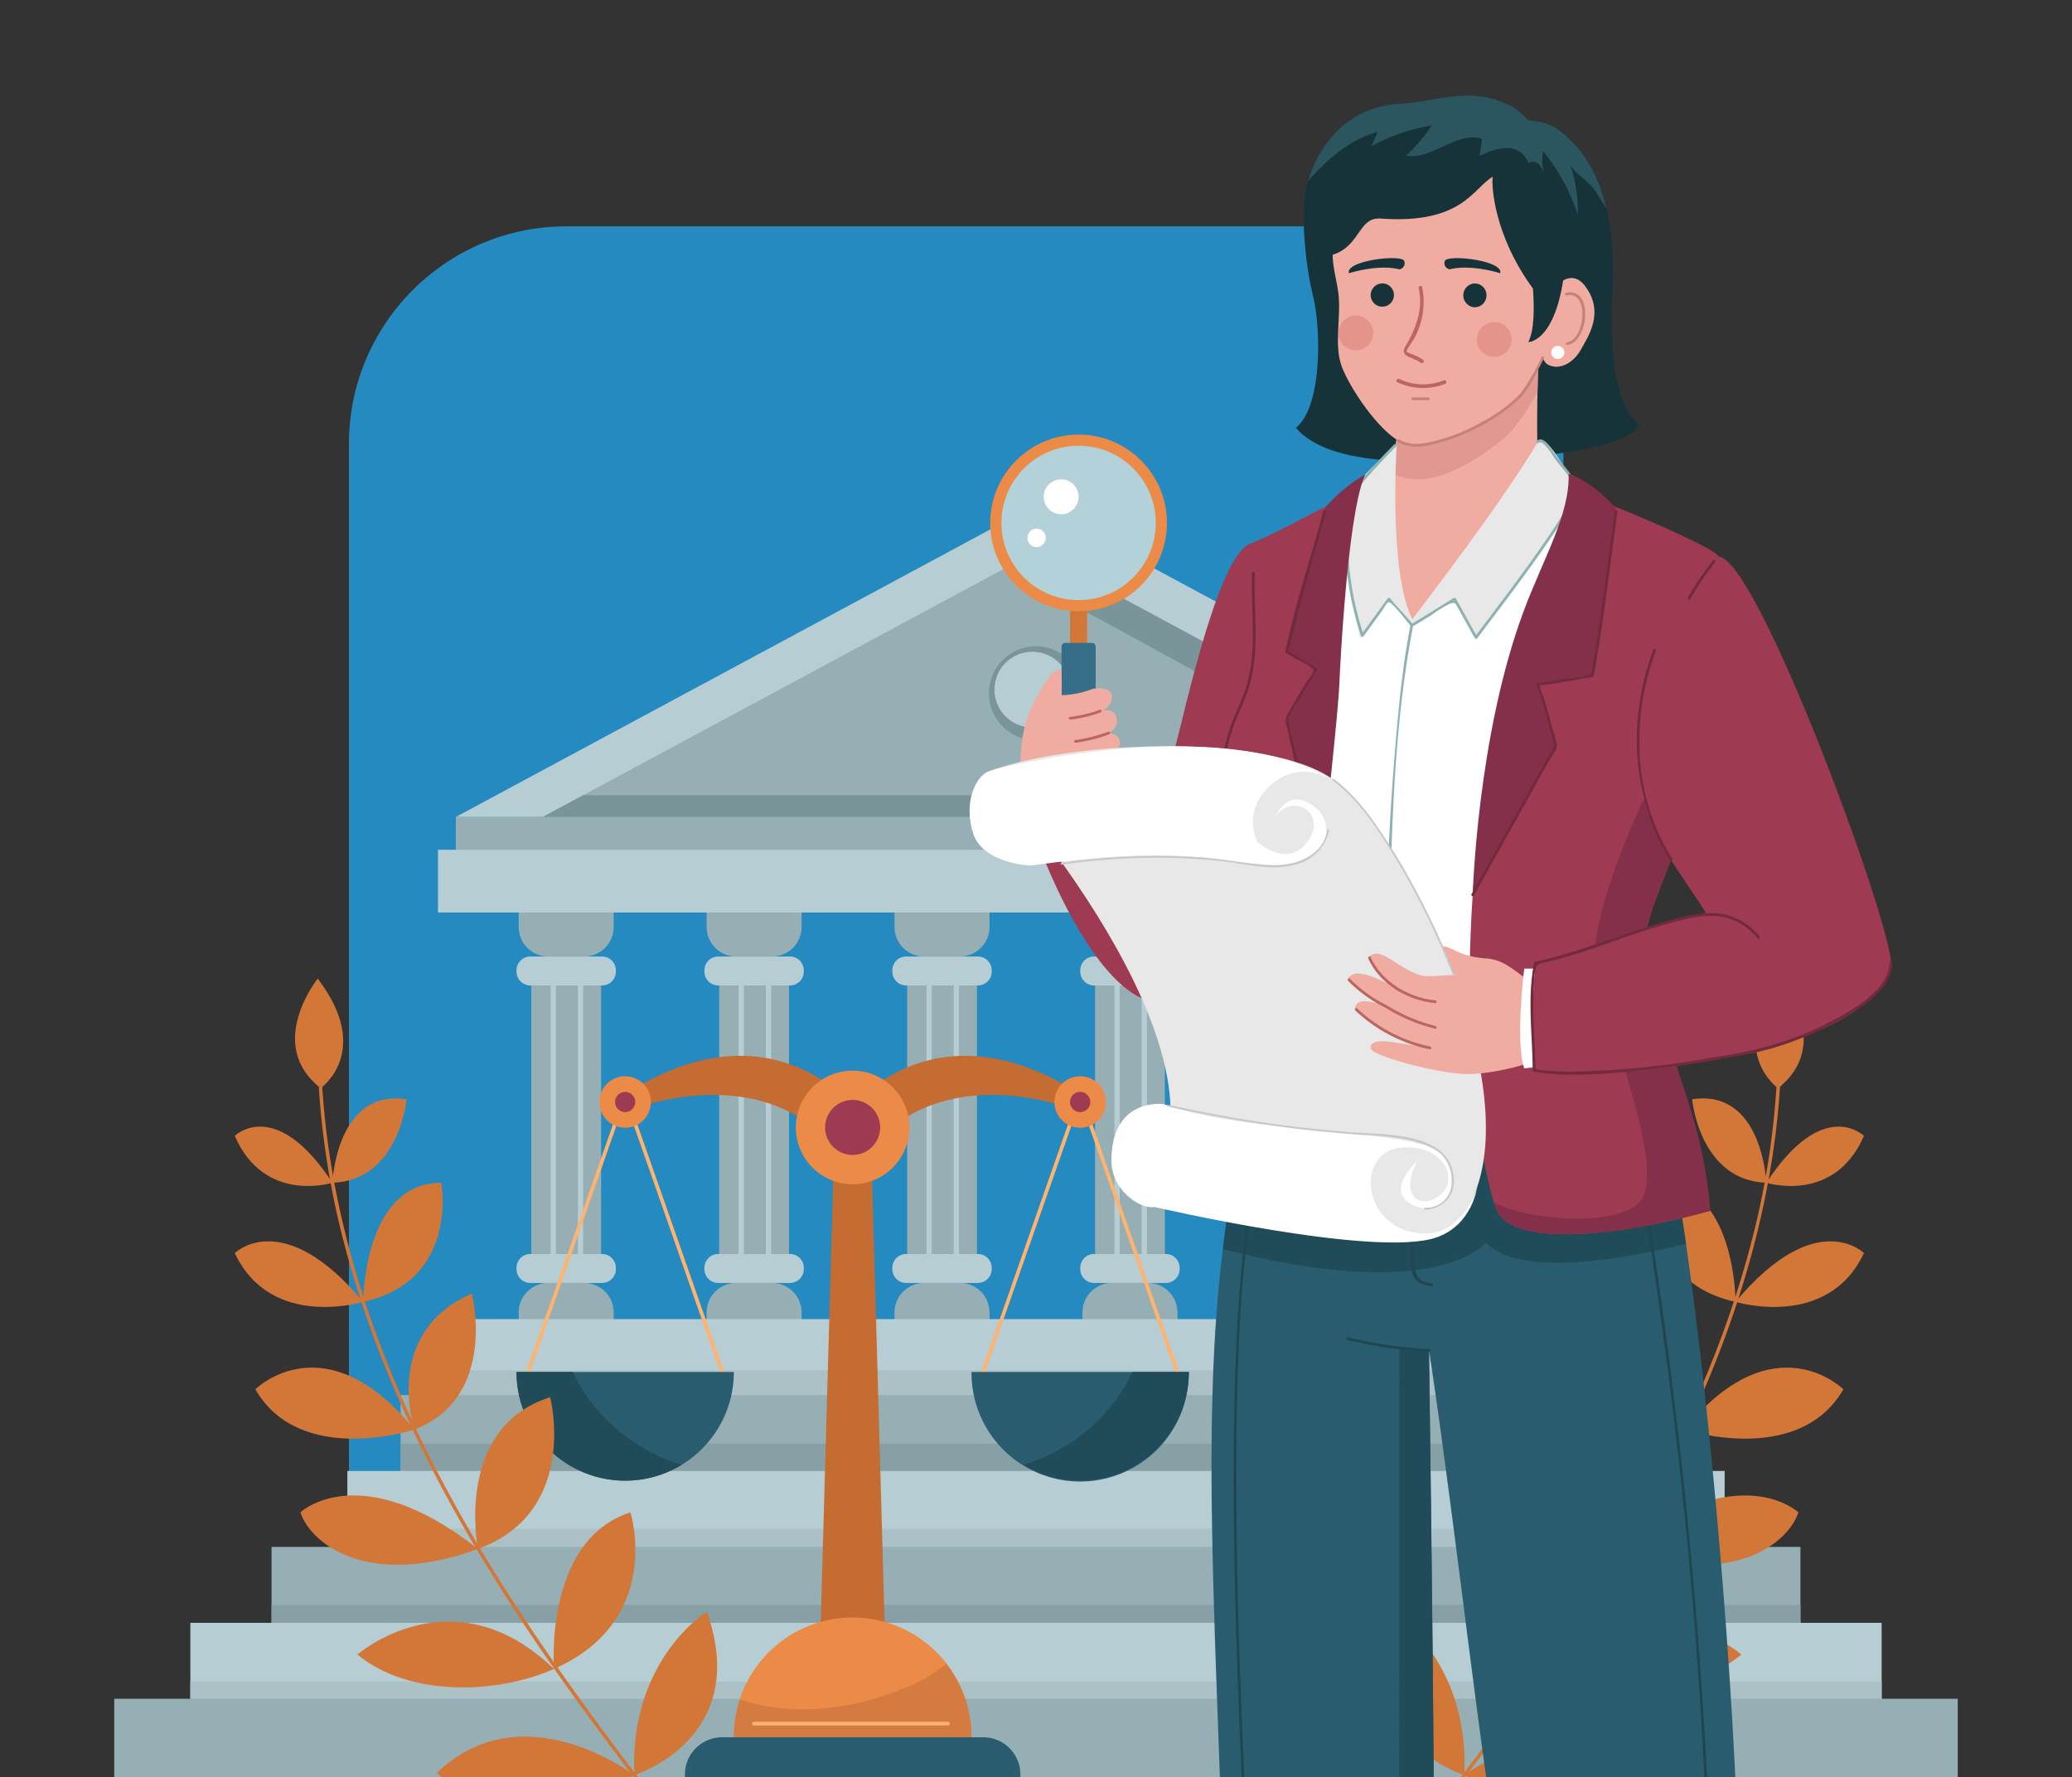 <svg xmlns="http://www.w3.org/2000/svg" xmlns:xlink="http://www.w3.org/1999/xlink" width="295" height="253" viewBox="0 0 295 253">
  <rect x="0" y="0" width="295" height="253" fill="#333333" stroke="none"/>
  <defs>
    <clipPath id="clip-path">
      <rect id="Rectángulo_420147" data-name="Rectángulo 420147" width="295" height="253" transform="translate(1051 742.771)" fill="#fff" stroke="#707070" stroke-width="1"/>
    </clipPath>
    <clipPath id="clip-path-2">
      <rect id="Rectángulo_420145" data-name="Rectángulo 420145" width="262.273" height="262.273"/>
    </clipPath>
  </defs>
  <g id="Enmascarar_grupo_1153297" data-name="Enmascarar grupo 1153297" transform="translate(-1051 -742.771)" clip-path="url(#clip-path)">
    <g id="Grupo_1215356" data-name="Grupo 1215356" transform="translate(1067.265 733.498)">
      <rect id="Rectángulo_420146" data-name="Rectángulo 420146" width="172.912" height="220.78" rx="31" transform="translate(33.411 41.493)" fill="#248abf"/>
      <g id="Grupo_1215355" data-name="Grupo 1215355" transform="translate(0 0)">
        <g id="Grupo_1215296" data-name="Grupo 1215296" transform="translate(0 81.145)">
          <g id="Grupo_1215294" data-name="Grupo 1215294" transform="translate(46.096)">
            <g id="Grupo_1215256" data-name="Grupo 1215256" transform="translate(2.539)">
              <g id="Grupo_1215255" data-name="Grupo 1215255">
                <rect id="Rectángulo_420113" data-name="Rectángulo 420113" width="165.199" height="5.902" transform="translate(0 44.441)" fill="#95afb5"/>
                <path id="Trazado_1087727" data-name="Trazado 1087727" d="M92.649,199.394h165.2l-82.6-44.44Z" transform="translate(-92.649 -154.954)" fill="#b6cdd3"/>
                <path id="Trazado_1087728" data-name="Trazado 1087728" d="M116.218,205.415H256.673l-70.227-37.786Z" transform="translate(-103.846 -160.975)" fill="#95afb5"/>
                <path id="Trazado_1087729" data-name="Trazado 1087729" d="M182.134,169.949l59.232,32.372h-119.4l-5.75,3.094H256.673l-70.227-37.786Z" transform="translate(-103.846 -160.975)" fill="#799599"/>
              </g>
              <circle id="Elipse_14287" data-name="Elipse 14287" cx="6.701" cy="6.701" r="6.701" transform="translate(75.899 20.135)" fill="#799599"/>
              <circle id="Elipse_14288" data-name="Elipse 14288" cx="5.394" cy="5.394" r="5.394" transform="translate(76.681 20.917)" fill="#b6cdd3"/>
            </g>
            <g id="Grupo_1215293" data-name="Grupo 1215293" transform="translate(11.176 57.762)">
              <g id="Grupo_1215262" data-name="Grupo 1215262" transform="translate(133.776)">
                <g id="Grupo_1215260" data-name="Grupo 1215260" transform="translate(2.103 10.667)">
                  <g id="Grupo_1215257" data-name="Grupo 1215257">
                    <rect id="Rectángulo_420114" data-name="Rectángulo 420114" width="9.943" height="38.23" fill="#95afb5"/>
                  </g>
                  <g id="Grupo_1215258" data-name="Grupo 1215258" transform="translate(6.636)">
                    <rect id="Rectángulo_420115" data-name="Rectángulo 420115" width="0.751" height="38.46" fill="#b6cdd3"/>
                  </g>
                  <g id="Grupo_1215259" data-name="Grupo 1215259" transform="translate(2.761)">
                    <rect id="Rectángulo_420116" data-name="Rectángulo 420116" width="0.751" height="38.46" fill="#b6cdd3"/>
                  </g>
                </g>
                <path id="Trazado_1087730" data-name="Trazado 1087730" d="M111.072,281.58h10.212a1.968,1.968,0,0,0,1.968-1.968v-.186a1.968,1.968,0,0,0-1.968-1.968H111.072a1.968,1.968,0,0,0-1.968,1.968v.186A1.968,1.968,0,0,0,111.072,281.58Z" transform="translate(-109.104 -270.913)" fill="#b6cdd3"/>
                <path id="Trazado_1087731" data-name="Trazado 1087731" d="M113.9,271.534h5.123a4.2,4.2,0,0,0,4.2-4.2V264.99H109.7v2.345A4.2,4.2,0,0,0,113.9,271.534Z" transform="translate(-109.387 -264.99)" fill="#95afb5"/>
                <g id="Grupo_1215261" data-name="Grupo 1215261" transform="translate(0 48.897)">
                  <path id="Trazado_1087732" data-name="Trazado 1087732" d="M121.284,358.138H111.072a1.968,1.968,0,0,0-1.968,1.968v.186a1.968,1.968,0,0,0,1.968,1.968h10.212a1.968,1.968,0,0,0,1.968-1.968v-.186A1.968,1.968,0,0,0,121.284,358.138Z" transform="translate(-109.104 -358.138)" fill="#b6cdd3"/>
                  <path id="Trazado_1087733" data-name="Trazado 1087733" d="M119.023,365.992H113.9a4.2,4.2,0,0,0-4.2,4.2v2.345h13.522v-2.345A4.2,4.2,0,0,0,119.023,365.992Z" transform="translate(-109.387 -361.869)" fill="#95afb5"/>
                </g>
              </g>
              <g id="Grupo_1215268" data-name="Grupo 1215268" transform="translate(107.02)">
                <g id="Grupo_1215266" data-name="Grupo 1215266" transform="translate(2.103 10.667)">
                  <g id="Grupo_1215263" data-name="Grupo 1215263">
                    <rect id="Rectángulo_420117" data-name="Rectángulo 420117" width="9.943" height="38.23" fill="#95afb5"/>
                  </g>
                  <g id="Grupo_1215264" data-name="Grupo 1215264" transform="translate(6.636)">
                    <rect id="Rectángulo_420118" data-name="Rectángulo 420118" width="0.751" height="38.46" fill="#b6cdd3"/>
                  </g>
                  <g id="Grupo_1215265" data-name="Grupo 1215265" transform="translate(2.761)">
                    <rect id="Rectángulo_420119" data-name="Rectángulo 420119" width="0.751" height="38.46" fill="#b6cdd3"/>
                  </g>
                </g>
                <path id="Trazado_1087734" data-name="Trazado 1087734" d="M162.04,281.58h10.212a1.968,1.968,0,0,0,1.968-1.968v-.186a1.968,1.968,0,0,0-1.968-1.968H162.04a1.968,1.968,0,0,0-1.968,1.968v.186A1.968,1.968,0,0,0,162.04,281.58Z" transform="translate(-160.072 -270.913)" fill="#b6cdd3"/>
                <path id="Trazado_1087735" data-name="Trazado 1087735" d="M164.867,271.534h5.123a4.2,4.2,0,0,0,4.2-4.2V264.99H160.668v2.345A4.2,4.2,0,0,0,164.867,271.534Z" transform="translate(-160.355 -264.99)" fill="#95afb5"/>
                <g id="Grupo_1215267" data-name="Grupo 1215267" transform="translate(0 48.897)">
                  <path id="Trazado_1087736" data-name="Trazado 1087736" d="M172.252,358.138H162.04a1.968,1.968,0,0,0-1.968,1.968v.186a1.968,1.968,0,0,0,1.968,1.968h10.212a1.968,1.968,0,0,0,1.968-1.968v-.186A1.968,1.968,0,0,0,172.252,358.138Z" transform="translate(-160.072 -358.138)" fill="#b6cdd3"/>
                  <path id="Trazado_1087737" data-name="Trazado 1087737" d="M169.991,365.992h-5.123a4.2,4.2,0,0,0-4.2,4.2v2.345H174.19v-2.345A4.2,4.2,0,0,0,169.991,365.992Z" transform="translate(-160.355 -361.869)" fill="#95afb5"/>
                </g>
              </g>
              <g id="Grupo_1215274" data-name="Grupo 1215274" transform="translate(80.265)">
                <g id="Grupo_1215272" data-name="Grupo 1215272" transform="translate(2.103 10.667)">
                  <g id="Grupo_1215269" data-name="Grupo 1215269">
                    <rect id="Rectángulo_420120" data-name="Rectángulo 420120" width="9.943" height="38.23" fill="#95afb5"/>
                  </g>
                  <g id="Grupo_1215270" data-name="Grupo 1215270" transform="translate(6.636)">
                    <rect id="Rectángulo_420121" data-name="Rectángulo 420121" width="0.751" height="38.46" fill="#b6cdd3"/>
                  </g>
                  <g id="Grupo_1215271" data-name="Grupo 1215271" transform="translate(2.761)">
                    <rect id="Rectángulo_420122" data-name="Rectángulo 420122" width="0.751" height="38.46" fill="#b6cdd3"/>
                  </g>
                </g>
                <path id="Trazado_1087738" data-name="Trazado 1087738" d="M213.008,281.58H223.22a1.968,1.968,0,0,0,1.968-1.968v-.186a1.968,1.968,0,0,0-1.968-1.968H213.008a1.968,1.968,0,0,0-1.968,1.968v.186A1.968,1.968,0,0,0,213.008,281.58Z" transform="translate(-211.04 -270.913)" fill="#b6cdd3"/>
                <path id="Trazado_1087739" data-name="Trazado 1087739" d="M215.836,271.534h5.123a4.2,4.2,0,0,0,4.2-4.2V264.99H211.636v2.345A4.2,4.2,0,0,0,215.836,271.534Z" transform="translate(-211.323 -264.99)" fill="#95afb5"/>
                <g id="Grupo_1215273" data-name="Grupo 1215273" transform="translate(0 48.897)">
                  <path id="Trazado_1087740" data-name="Trazado 1087740" d="M223.22,358.138H213.008a1.968,1.968,0,0,0-1.968,1.968v.186a1.968,1.968,0,0,0,1.968,1.968H223.22a1.968,1.968,0,0,0,1.968-1.968v-.186A1.968,1.968,0,0,0,223.22,358.138Z" transform="translate(-211.04 -358.138)" fill="#b6cdd3"/>
                  <path id="Trazado_1087741" data-name="Trazado 1087741" d="M220.959,365.992h-5.123a4.2,4.2,0,0,0-4.2,4.2v2.345h13.522v-2.345A4.2,4.2,0,0,0,220.959,365.992Z" transform="translate(-211.323 -361.869)" fill="#95afb5"/>
                </g>
              </g>
              <g id="Grupo_1215280" data-name="Grupo 1215280" transform="translate(53.51)">
                <g id="Grupo_1215278" data-name="Grupo 1215278" transform="translate(2.103 10.667)">
                  <g id="Grupo_1215275" data-name="Grupo 1215275">
                    <rect id="Rectángulo_420123" data-name="Rectángulo 420123" width="9.943" height="38.23" fill="#95afb5"/>
                  </g>
                  <g id="Grupo_1215276" data-name="Grupo 1215276" transform="translate(6.636)">
                    <rect id="Rectángulo_420124" data-name="Rectángulo 420124" width="0.751" height="38.46" fill="#b6cdd3"/>
                  </g>
                  <g id="Grupo_1215277" data-name="Grupo 1215277" transform="translate(2.761)">
                    <rect id="Rectángulo_420125" data-name="Rectángulo 420125" width="0.751" height="38.46" fill="#b6cdd3"/>
                  </g>
                </g>
                <path id="Trazado_1087742" data-name="Trazado 1087742" d="M263.976,281.58h10.212a1.968,1.968,0,0,0,1.968-1.968v-.186a1.968,1.968,0,0,0-1.968-1.968H263.976a1.968,1.968,0,0,0-1.968,1.968v.186A1.968,1.968,0,0,0,263.976,281.58Z" transform="translate(-262.008 -270.913)" fill="#b6cdd3"/>
                <path id="Trazado_1087743" data-name="Trazado 1087743" d="M266.8,271.534h5.123a4.2,4.2,0,0,0,4.2-4.2V264.99H262.6v2.345A4.2,4.2,0,0,0,266.8,271.534Z" transform="translate(-262.291 -264.99)" fill="#95afb5"/>
                <g id="Grupo_1215279" data-name="Grupo 1215279" transform="translate(0 48.897)">
                  <path id="Trazado_1087744" data-name="Trazado 1087744" d="M274.188,358.138H263.976a1.968,1.968,0,0,0-1.968,1.968v.186a1.968,1.968,0,0,0,1.968,1.968h10.212a1.968,1.968,0,0,0,1.968-1.968v-.186A1.968,1.968,0,0,0,274.188,358.138Z" transform="translate(-262.008 -358.138)" fill="#b6cdd3"/>
                  <path id="Trazado_1087745" data-name="Trazado 1087745" d="M271.927,365.992H266.8a4.2,4.2,0,0,0-4.2,4.2v2.345h13.522v-2.345A4.2,4.2,0,0,0,271.927,365.992Z" transform="translate(-262.291 -361.869)" fill="#95afb5"/>
                </g>
              </g>
              <g id="Grupo_1215286" data-name="Grupo 1215286" transform="translate(26.755)">
                <g id="Grupo_1215284" data-name="Grupo 1215284" transform="translate(2.103 10.667)">
                  <g id="Grupo_1215281" data-name="Grupo 1215281">
                    <rect id="Rectángulo_420126" data-name="Rectángulo 420126" width="9.943" height="38.23" fill="#95afb5"/>
                  </g>
                  <g id="Grupo_1215282" data-name="Grupo 1215282" transform="translate(6.636)">
                    <rect id="Rectángulo_420127" data-name="Rectángulo 420127" width="0.751" height="38.46" fill="#b6cdd3"/>
                  </g>
                  <g id="Grupo_1215283" data-name="Grupo 1215283" transform="translate(2.761)">
                    <rect id="Rectángulo_420128" data-name="Rectángulo 420128" width="0.751" height="38.46" fill="#b6cdd3"/>
                  </g>
                </g>
                <path id="Trazado_1087746" data-name="Trazado 1087746" d="M314.944,281.58h10.212a1.968,1.968,0,0,0,1.968-1.968v-.186a1.968,1.968,0,0,0-1.968-1.968H314.944a1.968,1.968,0,0,0-1.968,1.968v.186A1.968,1.968,0,0,0,314.944,281.58Z" transform="translate(-312.976 -270.913)" fill="#b6cdd3"/>
                <path id="Trazado_1087747" data-name="Trazado 1087747" d="M317.772,271.534h5.123a4.2,4.2,0,0,0,4.2-4.2V264.99H313.572v2.345A4.2,4.2,0,0,0,317.772,271.534Z" transform="translate(-313.259 -264.99)" fill="#95afb5"/>
                <g id="Grupo_1215285" data-name="Grupo 1215285" transform="translate(0 48.897)">
                  <path id="Trazado_1087748" data-name="Trazado 1087748" d="M325.156,358.138H314.944a1.968,1.968,0,0,0-1.968,1.968v.186a1.968,1.968,0,0,0,1.968,1.968h10.212a1.968,1.968,0,0,0,1.968-1.968v-.186A1.968,1.968,0,0,0,325.156,358.138Z" transform="translate(-312.976 -358.138)" fill="#b6cdd3"/>
                  <path id="Trazado_1087749" data-name="Trazado 1087749" d="M322.895,365.992h-5.123a4.2,4.2,0,0,0-4.2,4.2v2.345h13.522v-2.345A4.2,4.2,0,0,0,322.895,365.992Z" transform="translate(-313.259 -361.869)" fill="#95afb5"/>
                </g>
              </g>
              <g id="Grupo_1215292" data-name="Grupo 1215292">
                <g id="Grupo_1215290" data-name="Grupo 1215290" transform="translate(2.102 10.667)">
                  <g id="Grupo_1215287" data-name="Grupo 1215287">
                    <rect id="Rectángulo_420129" data-name="Rectángulo 420129" width="9.943" height="38.23" fill="#95afb5"/>
                  </g>
                  <g id="Grupo_1215288" data-name="Grupo 1215288" transform="translate(6.636)">
                    <rect id="Rectángulo_420130" data-name="Rectángulo 420130" width="0.751" height="38.46" fill="#b6cdd3"/>
                  </g>
                  <g id="Grupo_1215289" data-name="Grupo 1215289" transform="translate(2.761)">
                    <rect id="Rectángulo_420131" data-name="Rectángulo 420131" width="0.751" height="38.46" fill="#b6cdd3"/>
                  </g>
                </g>
                <path id="Trazado_1087750" data-name="Trazado 1087750" d="M365.912,281.58h10.212a1.968,1.968,0,0,0,1.968-1.968v-.186a1.968,1.968,0,0,0-1.968-1.968H365.912a1.968,1.968,0,0,0-1.968,1.968v.186A1.968,1.968,0,0,0,365.912,281.58Z" transform="translate(-363.944 -270.913)" fill="#b6cdd3"/>
                <path id="Trazado_1087751" data-name="Trazado 1087751" d="M368.74,271.534h5.123a4.2,4.2,0,0,0,4.2-4.2V264.99H364.54v2.345A4.2,4.2,0,0,0,368.74,271.534Z" transform="translate(-364.227 -264.99)" fill="#95afb5"/>
                <g id="Grupo_1215291" data-name="Grupo 1215291" transform="translate(0 48.897)">
                  <path id="Trazado_1087752" data-name="Trazado 1087752" d="M376.124,358.138H365.912a1.968,1.968,0,0,0-1.968,1.968v.186a1.968,1.968,0,0,0,1.968,1.968h10.212a1.968,1.968,0,0,0,1.968-1.968v-.186A1.968,1.968,0,0,0,376.124,358.138Z" transform="translate(-363.944 -358.138)" fill="#b6cdd3"/>
                  <path id="Trazado_1087753" data-name="Trazado 1087753" d="M373.863,365.992H368.74a4.2,4.2,0,0,0-4.2,4.2v2.345h13.522v-2.345A4.2,4.2,0,0,0,373.863,365.992Z" transform="translate(-364.227 -361.869)" fill="#95afb5"/>
                </g>
              </g>
            </g>
            <rect id="Rectángulo_420132" data-name="Rectángulo 420132" width="170.276" height="8.932" transform="translate(0 49.111)" fill="#b6cdd3"/>
          </g>
          <g id="Grupo_1215295" data-name="Grupo 1215295" transform="translate(0 115.931)">
            <rect id="Rectángulo_420133" data-name="Rectángulo 420133" width="165.199" height="11.147" transform="translate(48.635)" fill="#b6cdd3"/>
            <rect id="Rectángulo_420134" data-name="Rectángulo 420134" width="165.199" height="3.863" transform="translate(48.635 7.283)" fill="#abc1c6"/>
            <rect id="Rectángulo_420135" data-name="Rectángulo 420135" width="180.929" height="11.147" transform="translate(40.77 10.81)" fill="#95afb5"/>
            <rect id="Rectángulo_420136" data-name="Rectángulo 420136" width="180.929" height="4.225" transform="translate(40.77 17.732)" fill="#86a0a5"/>
            <rect id="Rectángulo_420137" data-name="Rectángulo 420137" width="196.094" height="11.147" transform="translate(33.188 21.62)" fill="#b6cdd3"/>
            <rect id="Rectángulo_420138" data-name="Rectángulo 420138" width="196.094" height="2.944" transform="translate(33.188 29.823)" fill="#abc1c6"/>
            <rect id="Rectángulo_420139" data-name="Rectángulo 420139" width="217.674" height="11.147" transform="translate(22.398 32.43)" fill="#95afb5"/>
            <rect id="Rectángulo_420140" data-name="Rectángulo 420140" width="217.674" height="2.905" transform="translate(22.398 40.672)" fill="#86a0a5"/>
            <rect id="Rectángulo_420141" data-name="Rectángulo 420141" width="240.796" height="11.147" transform="translate(10.837 43.24)" fill="#b6cdd3"/>
            <rect id="Rectángulo_420142" data-name="Rectángulo 420142" width="240.796" height="2.788" transform="translate(10.837 51.599)" fill="#abc1c6"/>
            <rect id="Rectángulo_420143" data-name="Rectángulo 420143" width="262.47" height="11.147" transform="translate(0 54.05)" fill="#95afb5"/>
          </g>
        </g>
        <g id="Grupo_1215354" data-name="Grupo 1215354" transform="translate(0.07)">
          <g id="Grupo_1215353" data-name="Grupo 1215353" clip-path="url(#clip-path-2)">
            <g id="Grupo_1215310" data-name="Grupo 1215310" transform="translate(57.202 159.592)">
              <g id="Grupo_1215308" data-name="Grupo 1215308" transform="translate(0)">
                <g id="Grupo_1215307" data-name="Grupo 1215307">
                  <g id="Grupo_1215301" data-name="Grupo 1215301" transform="translate(49.472)">
                    <g id="Grupo_1215300" data-name="Grupo 1215300" transform="translate(15.308 4.805)">
                      <g id="Grupo_1215299" data-name="Grupo 1215299">
                        <g id="Grupo_1215297" data-name="Grupo 1215297" transform="translate(1.409)">
                          <path id="Trazado_1087754" data-name="Trazado 1087754" d="M211.73,353.84l13.566-38.7,13.565,38.7.5-.173L225.3,313.549l-14.062,40.118Z" transform="translate(-211.234 -313.549)" fill="#ffb36e"/>
                        </g>
                        <g id="Grupo_1215298" data-name="Grupo 1215298" transform="translate(0 40.205)">
                          <path id="Trazado_1087755" data-name="Trazado 1087755" d="M208.549,390.138a15.471,15.471,0,1,0,30.941,0H208.549Z" transform="translate(-208.549 -390.138)" fill="#2a5c70"/>
                          <path id="Trazado_1087756" data-name="Trazado 1087756" d="M208.549,403.346a15.47,15.47,0,0,0,23.525-13.208h-8.021a23.828,23.828,0,0,1-4.549,6.546A25.717,25.717,0,0,1,208.549,403.346Z" transform="translate(-201.133 -390.138)" fill="#204c59"/>
                          <path id="Trazado_1087757" data-name="Trazado 1087757" d="M240.154,394.857H218.609" transform="translate(-214.493 -392.38)" fill="#5f9ab2"/>
                        </g>
                      </g>
                    </g>
                    <path id="Trazado_1087758" data-name="Trazado 1087758" d="M237.47,310.066s11.692-12.765,31.067.008l-.544,2.233s-19.19-8.272-30.523,6.2Z" transform="translate(-237.47 -304.395)" fill="#c46c31"/>
                    <path id="Trazado_1087759" data-name="Trazado 1087759" d="M231.037,313.6a3.666,3.666,0,1,0,3.666-3.666A3.666,3.666,0,0,0,231.037,313.6Z" transform="translate(-203.924 -307.026)" fill="#ec8a47"/>
                    <path id="Trazado_1087760" data-name="Trazado 1087760" d="M235.276,315.611a1.44,1.44,0,1,0,1.44-1.44A1.44,1.44,0,0,0,235.276,315.611Z" transform="translate(-205.938 -309.039)" fill="#9e3b52"/>
                  </g>
                  <g id="Grupo_1215306" data-name="Grupo 1215306">
                    <g id="Grupo_1215305" data-name="Grupo 1215305" transform="translate(0 4.805)">
                      <g id="Grupo_1215304" data-name="Grupo 1215304">
                        <g id="Grupo_1215302" data-name="Grupo 1215302" transform="translate(1.41)">
                          <path id="Trazado_1087761" data-name="Trazado 1087761" d="M335.135,353.84l13.565-38.7,13.566,38.7.495-.173L348.7,313.549l-14.06,40.118Z" transform="translate(-334.64 -313.549)" fill="#ffb36e"/>
                        </g>
                        <g id="Grupo_1215303" data-name="Grupo 1215303" transform="translate(0 40.205)">
                          <path id="Trazado_1087762" data-name="Trazado 1087762" d="M362.9,390.138a15.47,15.47,0,1,1-30.941,0H362.9Z" transform="translate(-331.955 -390.138)" fill="#2a5c70"/>
                          <path id="Trazado_1087763" data-name="Trazado 1087763" d="M369.607,403.346a15.47,15.47,0,0,1-23.525-13.208H354.1a23.829,23.829,0,0,0,4.549,6.546A25.713,25.713,0,0,0,369.607,403.346Z" transform="translate(-346.081 -390.138)" fill="#204c59"/>
                          <path id="Trazado_1087764" data-name="Trazado 1087764" d="M339.794,394.857h21.545" transform="translate(-334.513 -392.38)" fill="#5f9ab2"/>
                        </g>
                      </g>
                    </g>
                    <path id="Trazado_1087765" data-name="Trazado 1087765" d="M333.858,310.066s-11.692-12.765-31.067.008l.545,2.233s19.19-8.272,30.523,6.2v-8.444Z" transform="translate(-287.609 -304.395)" fill="#c46c31"/>
                    <path id="Trazado_1087766" data-name="Trazado 1087766" d="M361.773,313.6a3.666,3.666,0,1,1-3.666-3.666A3.666,3.666,0,0,1,361.773,313.6Z" transform="translate(-342.637 -307.026)" fill="#ec8a47"/>
                    <circle id="Elipse_14289" data-name="Elipse 14289" cx="1.44" cy="1.44" r="1.44" transform="translate(14.03 5.132)" fill="#9e3b52"/>
                  </g>
                </g>
                <path id="Trazado_1087767" data-name="Trazado 1087767" d="M290.621,400.446h9.556l-2.283-80.9H292.9Z" transform="translate(-247.538 -311.592)" fill="#c46c31"/>
                <ellipse id="Elipse_14290" data-name="Elipse 14290" cx="8.088" cy="8.088" rx="8.088" ry="8.088" transform="translate(41.857 19.935) rotate(-103.373)" fill="#ec8a47"/>
                <ellipse id="Elipse_14291" data-name="Elipse 14291" cx="3.921" cy="3.921" rx="3.921" ry="3.921" transform="matrix(-0.23, -0.973, 0.973, -0.23, 44.943, 14.91)" fill="#9e3b52"/>
              </g>
              <path id="Trazado_1087768" data-name="Trazado 1087768" d="M267.491,473.905H301.33a16.92,16.92,0,1,0-33.839,0Z" transform="translate(-236.55 -376.885)" fill="#ec8a47"/>
              <path id="Trazado_1087769" data-name="Trazado 1087769" d="M267.491,479.763H301.33a16.874,16.874,0,0,0-3.607-10.446,22.289,22.289,0,0,1-5.6,3.3c-7.447,3.177-16.246,4.316-23.75,1.754A16.825,16.825,0,0,0,267.491,479.763Z" transform="translate(-236.55 -382.743)" fill="#d37b40"/>
              <g id="Grupo_1215309" data-name="Grupo 1215309" transform="translate(33.527 94.807)">
                <path id="Trazado_1087770" data-name="Trazado 1087770" d="M301.291,485.526H273.637a.263.263,0,0,1,0-.525h27.654a.263.263,0,0,1,0,.525Z" transform="translate(-273.383 -485.001)" fill="#ffb36e"/>
              </g>
              <path id="Trazado_1087771" data-name="Trazado 1087771" d="M254.232,494.877h47.76v-.37a5.291,5.291,0,0,0-5.291-5.291H259.523a5.291,5.291,0,0,0-5.291,5.291v.37Z" transform="translate(-230.252 -392.197)" fill="#2a5c70"/>
            </g>
            <g id="Grupo_1215315" data-name="Grupo 1215315" transform="translate(17.094 148.592)">
              <g id="Grupo_1215312" data-name="Grupo 1215312" transform="translate(162.18)">
                <g id="Grupo_1215311" data-name="Grupo 1215311" transform="translate(0 9.295)">
                  <path id="Trazado_1087772" data-name="Trazado 1087772" d="M105.836,301.386c-.141,17.369-4.626,34.4-11.553,50.25-7.186,16.443-17,31.578-27.584,46.01-5.986,8.159-12.236,16.118-18.485,24.075-.2.251-.548-.1-.352-.352,11.067-14.09,22.159-28.219,31.72-43.4,9.322-14.8,17.164-30.664,21.7-47.612a115.9,115.9,0,0,0,4.06-28.976.249.249,0,0,1,.5,0Z" transform="translate(-47.805 -301.146)" fill="#d37739"/>
                </g>
                <path id="Trazado_1087773" data-name="Trazado 1087773" d="M92.014,478.417s-16.754-5.142-10.327-23.27c0,0,11.041,6.766,10.327,23.27,0,0,15.817-12.134,28.126-.311C120.14,478.106,109.69,488.39,92.014,478.417Z" transform="translate(-79.124 -365.011)" fill="#d37739"/>
                <path id="Trazado_1087774" data-name="Trazado 1087774" d="M59.4,428.208s-4.838,15.347,10.887,22.3c8.277,3.658,20.732,3.943,27.988-2.059,0,0-13.614-11.812-27.988,2.059C70.282,450.5,71.744,432.178,59.4,428.208Z" transform="translate(-45.955 -352.213)" fill="#d37739"/>
                <path id="Trazado_1087775" data-name="Trazado 1087775" d="M43.815,396.983S39.593,413.3,54.1,418.584c16,5.826,23.944-.992,25.274-5.211,0,0-8.437-8.016-25.274,5.211C54.1,418.584,57.561,401.319,43.815,396.983Z" transform="translate(-18.945 -337.379)" fill="#d37739"/>
                <path id="Trazado_1087776" data-name="Trazado 1087776" d="M31.576,368.859s-3.754,14.763,8.183,19.367c0,0,16.231,5.366,22.65-5.726,0,0-9.928-9.9-22.65,5.726C39.759,388.226,44.438,374.472,31.576,368.859Z" transform="translate(4.436 -324.019)" fill="#d37739"/>
                <path id="Trazado_1087777" data-name="Trazado 1087777" d="M25.64,338.818s-2.583,13.977,11.119,16.952c0,0,13.113,4.051,18.279-6.94,0,0-6.8-6.775-18.279,6.94C36.759,355.77,36.76,338.818,25.64,338.818Z" transform="translate(14.731 -309.747)" fill="#d37739"/>
                <path id="Trazado_1087778" data-name="Trazado 1087778" d="M25.446,316.065s1.039,11.556,10.56,11.887c0,0,9.682,3.075,13.9-6.676,0,0-5.786-5.715-13.9,6.676C36.006,327.951,35.463,314.536,25.446,316.065Z" transform="translate(19.866 -298.881)" fill="#d37739"/>
                <path id="Trazado_1087779" data-name="Trazado 1087779" d="M44.985,299.044s-7.484-5.242.42-15.6C45.406,283.439,52.954,292.834,44.985,299.044Z" transform="translate(12.555 -283.439)" fill="#d37739"/>
              </g>
              <g id="Grupo_1215314" data-name="Grupo 1215314" transform="translate(0)">
                <g id="Grupo_1215313" data-name="Grupo 1215313" transform="translate(11.738 9.295)">
                  <path id="Trazado_1087780" data-name="Trazado 1087780" d="M334.891,301.386c.142,17.5,4.711,34.67,11.756,50.614,7.129,16.137,16.772,31.013,27.177,45.208,6,8.19,12.273,16.177,18.544,24.161.2.249-.154.6-.352.352-11.14-14.184-22.309-28.405-31.921-43.691-9.33-14.839-17.164-30.758-21.681-47.752a116.275,116.275,0,0,1-4.021-28.893.249.249,0,0,1,.5,0Z" transform="translate(-334.393 -301.146)" fill="#d37739"/>
                </g>
                <path id="Trazado_1087781" data-name="Trazado 1087781" d="M364.607,478.417s16.754-5.142,10.327-23.27c0,0-11.04,6.766-10.327,23.27,0,0-15.817-12.134-28.126-.311C336.48,478.106,346.931,488.39,364.607,478.417Z" transform="translate(-307.728 -365.011)" fill="#d37739"/>
                <path id="Trazado_1087782" data-name="Trazado 1087782" d="M397.537,428.208s4.838,15.347-10.887,22.3c-8.277,3.658-20.733,3.943-27.988-2.059,0,0,13.614-11.812,27.988,2.059C386.65,450.5,385.188,432.178,397.537,428.208Z" transform="translate(-341.209 -352.213)" fill="#d37739"/>
                <path id="Trazado_1087783" data-name="Trazado 1087783" d="M416.239,396.983s4.222,16.318-10.282,21.6c-16,5.826-23.944-.992-25.274-5.211,0,0,8.437-8.016,25.274,5.211C405.956,418.584,402.492,401.319,416.239,396.983Z" transform="translate(-371.339 -337.379)" fill="#d37739"/>
                <path id="Trazado_1087784" data-name="Trazado 1087784" d="M432.764,368.859s3.754,14.763-8.183,19.367c0,0-16.231,5.366-22.65-5.726,0,0,9.927-9.9,22.65,5.726C424.58,388.226,419.9,374.472,432.764,368.859Z" transform="translate(-399.007 -324.019)" fill="#d37739"/>
                <path id="Trazado_1087785" data-name="Trazado 1087785" d="M440.329,338.818s2.583,13.977-11.119,16.952c0,0-13.113,4.051-18.279-6.94,0,0,6.8-6.775,18.279,6.94C429.21,355.77,429.209,338.818,440.329,338.818Z" transform="translate(-410.931 -309.747)" fill="#d37739"/>
                <path id="Trazado_1087786" data-name="Trazado 1087786" d="M445.17,316.065s-1.039,11.556-10.56,11.887c0,0-9.682,3.075-13.9-6.676,0,0,5.786-5.715,13.9,6.676C434.61,327.951,435.153,314.536,445.17,316.065Z" transform="translate(-420.713 -298.881)" fill="#d37739"/>
                <path id="Trazado_1087787" data-name="Trazado 1087787" d="M441.556,299.044s7.484-5.242-.42-15.6C441.136,283.439,433.588,292.834,441.556,299.044Z" transform="translate(-429.328 -283.439)" fill="#d37739"/>
              </g>
            </g>
            <g id="Grupo_1215352" data-name="Grupo 1215352" transform="translate(121.709 22.884)">
              <path id="Trazado_1087788" data-name="Trazado 1087788" d="M172.881,229.32c3.244,3.85,11.507,2.97,14.524-1.062,6.737-9,7.651-20.337,9.588-31.413,5.021-28.718-9.832-31.629-9.832-31.629-3.122.619-6.378,9.8-10.259,25.861C173.747,204.127,166.708,221.993,172.881,229.32Z" transform="translate(-146.803 -101.568)" fill="#9e3b52"/>
              <path id="Trazado_1087789" data-name="Trazado 1087789" d="M210.63,260.413c-8.739-3.972-16.8-25.619-17.338-31.157a108.893,108.893,0,0,0,11.914-.18c3.323,4.31,8.338,10.137,11.95,14.209,2.539,2.861,5.186,5.721,6.8,9.188s2.051,7.729.122,11.032C222.235,266.664,212.4,261.217,210.63,260.413Z" transform="translate(-186.132 -131.906)" fill="#9e3b52"/>
              <path id="Trazado_1087790" data-name="Trazado 1087790" d="M61.284,412.75c1.963.236,11.927,1.491,19.071,2.031,5.837.441,10.84.41,10.84-1.039,0-27.349-.751-80.006-.751-80.006.053.331.1.661.152.992,4.441,29.349,9.591,79.513,12.037,79.791,5.1.577,25.339.919,31.764.042.714-13.081-2.462-62.148-7.37-96.011-2.184-15.092-4.719-27.166-7.4-31.685C112.282,274.5,74.2,274.607,68.56,288.953a123.521,123.521,0,0,0-7.47,30.357C58.009,343.935,60.082,372.823,61.284,412.75Z" transform="translate(-25.031 -155.088)" fill="#2a5c70"/>
              <path id="Trazado_1087791" data-name="Trazado 1087791" d="M73.71,319.311c30.767,7.916,37.454-.94,37.454-.94,4.866,5.344,21.223,2,28.483.178-2.184-15.092-4.719-27.166-7.4-31.685C124.9,274.5,86.818,274.607,81.18,288.953A123.521,123.521,0,0,0,73.71,319.311Z" transform="translate(-37.651 -155.088)" fill="#204c59"/>
              <path id="Trazado_1087792" data-name="Trazado 1087792" d="M141.888,465.463c5.836.443,5.006-.034,5.006-1.48,0-27.354-.8-80.339-.751-80.009l-4.216-.347Z" transform="translate(-80.728 -205.326)" fill="#204c59"/>
              <g id="Grupo_1215320" data-name="Grupo 1215320" transform="translate(37.58 151.455)">
                <g id="Grupo_1215316" data-name="Grupo 1215316" transform="translate(57.968 3.149)">
                  <path id="Trazado_1087793" data-name="Trazado 1087793" d="M67.007,338.627a780.334,780.334,0,0,1,8.929,81.76q.635,11.474.857,22.966a.2.2,0,0,1-.394,0,727.674,727.674,0,0,0-6.437-81.93q-1.5-11.369-3.335-22.691c-.04-.248.339-.354.38-.1Z" transform="translate(-66.625 -338.484)" fill="#204651"/>
                </g>
                <g id="Grupo_1215317" data-name="Grupo 1215317" transform="translate(0 5.718)">
                  <path id="Trazado_1087794" data-name="Trazado 1087794" d="M193.985,343.627c-1.966,12.478-2.238,25.232-2.276,37.841-.041,13.906.424,27.81,1.022,41.7.294,6.824.628,13.647.941,20.471.012.254-.382.253-.394,0-.59-12.851-1.232-25.7-1.611-38.558-.411-13.94-.6-27.914.076-41.848a184.05,184.05,0,0,1,1.861-19.71c.04-.249.419-.144.38.1Z" transform="translate(-191.298 -343.38)" fill="#204651"/>
                </g>
                <g id="Grupo_1215318" data-name="Grupo 1215318" transform="translate(25.162)">
                  <path id="Trazado_1087795" data-name="Trazado 1087795" d="M145.344,350.54a3.864,3.864,0,0,1-2.269-.871c-.847-.871-.686-3.057-.745-4.168-.227-4.277.174-8.554.356-12.825.01-.252.4-.254.394,0-.143,3.369-.416,6.733-.42,10.107a41.49,41.49,0,0,0,.245,4.9c.132,1.124.294,1.856,1.453,2.245a4.966,4.966,0,0,0,.987.22c.249.028.252.422,0,.393Z" transform="translate(-142.262 -332.486)" fill="#204651"/>
                </g>
                <g id="Grupo_1215319" data-name="Grupo 1215319" transform="translate(16.085 25.331)">
                  <path id="Trazado_1087796" data-name="Trazado 1087796" d="M154.786,382.8a63.637,63.637,0,0,1-11.611-1.675c-.246-.059-.142-.439.1-.38a63.092,63.092,0,0,0,11.506,1.66c.252.013.254.407,0,.394Z" transform="translate(-143.035 -380.742)" fill="#204651"/>
                </g>
              </g>
              <path id="Trazado_1087797" data-name="Trazado 1087797" d="M86.393,91.264c4.25,4.945,14.723,4.878,21.161,4.771,13.676-.23,26.332-1.912,27.714-5.281,0,0-4.941-2.2-3.751-20.043.049-.729-.033-4.457-.093-5.141a37.155,37.155,0,0,0-.856-5.579c-1.245-5.27-3.581-8.78-6.893-11.229a7.742,7.742,0,0,0-4.2-1.239,11.92,11.92,0,0,0-2.035-1.856c-6.191-3.274-10.3-.875-16.478-.51-7.82.465-11.6,6.671-12.854,10.989-.115.393-.208.768-.28,1.121-.767,3.74-.077,10.916.98,15.137C89.956,76.984,90.21,88.152,86.393,91.264Z" transform="translate(-39.929 -43.968)" fill="#17333a"/>
              <path id="Trazado_1087798" data-name="Trazado 1087798" d="M119.363,151.824c1.128,1.72,10.242,3.967,11.766,5.348,8.6,7.8-.742,14.956-2.868,19.614-11.332,24.826-12.023,25.85-3.768,51.861-22.581,2.381-28.92,5.552-50.937,0,3.123-10.626,4.084-21.921,2.978-40.791-.472-8.064-.543-28.028,0-29,.531-.952,9.2-5.97,10.084-6.469Z" transform="translate(-32.627 -95.206)" fill="#fff"/>
              <path id="Trazado_1087799" data-name="Trazado 1087799" d="M184.431,254.3c-8.022,3.93-14.895.364-18.59-5.584,5.393-8.162,9.083-15.057,9.083-24.137,0-14.7-2.306-23.467,0-36.677.654-3.749,2.3-6.09,3.034-9.25,1.2-5.14.26-9.761.434-19.295,5.418-2.343,7.858-4.126,13.276-6.469-2.649,12.42-2.305,25.423-3.444,38.1C186.972,204.912,189.278,251.5,184.431,254.3Z" transform="translate(-138.033 -95.713)" fill="#9e3b52"/>
              <g id="Grupo_1215321" data-name="Grupo 1215321" transform="translate(59.242 75.227)">
                <path id="Trazado_1087800" data-name="Trazado 1087800" d="M151.612,187.521c-2.549,13.112-2.971,26.727-3.33,40.047q-.144,5.342-.185,10.686a.2.2,0,0,1-.394,0,390.667,390.667,0,0,1,2.078-41.051c.372-3.277.822-6.548,1.451-9.785.048-.249.428-.144.38.1Z" transform="translate(-147.703 -187.274)" fill="#8eb2b1"/>
              </g>
              <g id="Grupo_1215322" data-name="Grupo 1215322" transform="translate(55.015 31.99)">
                <path id="Trazado_1087801" data-name="Trazado 1087801" d="M109.081,130.1c1.4,2.77,6.033,17.369,8.012,17.369,2.534,0,20.519-16.942,20.4-17.828-.134-.97-2.433-1.5-2.433-1.5s-.291-4.984-.14-12.945c.062-3.033.191-6.5.42-10.282-5.55,2.966-14.274,4.368-20.463,5.9a32.974,32.974,0,0,1-.661,14.453,23.155,23.155,0,0,1-.712,2.293Z" transform="translate(-109.081 -104.91)" fill="#f0aca1"/>
                <path id="Trazado_1087802" data-name="Trazado 1087802" d="M113.184,126.527c5.068,2.786,10.885-.624,15.885-4.47,2.136-1.643,3.842-4.674,5.182-6.866.062-3.033.191-6.5.42-10.282-5.55,2.966-14.274,4.367-20.463,5.9C115.381,116.693,113.98,123.533,113.184,126.527Z" transform="translate(-108.412 -104.909)" fill="#e09890"/>
              </g>
              <path id="Trazado_1087803" data-name="Trazado 1087803" d="M130.221,137.569c1.1-1.883,5.8,7.363,5.8,7.363L121.589,165.6,118.335,160l-6.092,3.737L108.982,160l-4.091,5.606s-3.33-14.789-1.619-20.111c.745-2.317,6.826-7.5,6.826-7.5s-1.2,18.119,2.213,24.876C112.311,162.865,125.231,146.122,130.221,137.569Z" transform="translate(-49.282 -88.314)" fill="#e8e8e8"/>
              <g id="Grupo_1215327" data-name="Grupo 1215327" transform="translate(53.448 48.958)">
                <g id="Grupo_1215323" data-name="Grupo 1215323" transform="translate(27.299)">
                  <path id="Trazado_1087804" data-name="Trazado 1087804" d="M108.222,144.725c-.564-1.733-1.843-3.029-2.95-4.427-.372-.47-1.8-3.058-2.532-2.6-.215.135-.413-.205-.2-.34.932-.585,1.843,1.006,2.261,1.625,1.27,1.878,3.08,3.428,3.8,5.635.079.241-.3.345-.379.1Z" transform="translate(-102.449 -137.232)" fill="#8eb2b1"/>
                </g>
                <g id="Grupo_1215324" data-name="Grupo 1215324" transform="translate(0.333 0.652)">
                  <path id="Trazado_1087805" data-name="Trazado 1087805" d="M159.172,138.814a89.174,89.174,0,0,0-6.563,7.329c-.152.2-.494,0-.34-.2a90.067,90.067,0,0,1,6.624-7.408c.176-.183.454.1.279.279Z" transform="translate(-152.23 -138.475)" fill="#8eb2b1"/>
                </g>
                <g id="Grupo_1215325" data-name="Grupo 1215325" transform="translate(9.318 7.246)">
                  <path id="Trazado_1087806" data-name="Trazado 1087806" d="M126.566,151.329c-4.31,7.268-9.509,14.015-14.6,20.748a.2.2,0,0,1-.34,0c-.563-.96-1.095-1.938-1.63-2.913q-.34-.619-.683-1.236c-.449-.8-.461-1.058-1.335-.714a17.9,17.9,0,0,0-2.568,1.6q-1.324.822-2.668,1.609a.2.2,0,0,1-.2-.34c2.059-1.2,4.063-2.489,6.092-3.737a.2.2,0,0,1,.269.071c1.043,1.808,2.006,3.661,3.061,5.463h-.34c5.087-6.733,10.285-13.48,14.6-20.748a.2.2,0,0,1,.341.2Z" transform="translate(-102.452 -151.036)" fill="#8eb2b1"/>
                </g>
                <g id="Grupo_1215326" data-name="Grupo 1215326" transform="translate(0 8.033)">
                  <path id="Trazado_1087807" data-name="Trazado 1087807" d="M157.1,171.1c-.416-.536-2.761-3.573-3.177-3.448-.275.083-.756,1.017-.932,1.258l-.912,1.25-1.719,2.355a.2.2,0,0,1-.36-.047,45.12,45.12,0,0,1-1.928-19.751c.03-.248.425-.251.394,0a44.85,44.85,0,0,0,1.914,19.646l-.36-.047,3.79-5.193c.066-.09.224-.15.309-.04,1.016,1.307,2.245,2.43,3.26,3.737.153.2-.123.479-.279.279Z" transform="translate(-147.722 -152.534)" fill="#8eb2b1"/>
                </g>
              </g>
              <path id="Trazado_1087808" data-name="Trazado 1087808" d="M171.866,146.694a21.977,21.977,0,0,0-5.6,4.6l-5.6,20.652,4.2,2.5-4.2,6.963,4.437,25.141s2.808-24.412,3.057-29.983S169.547,151.52,171.866,146.694Z" transform="translate(-115.517 -92.769)" fill="#84304a"/>
              <g id="Grupo_1215328" data-name="Grupo 1215328" transform="translate(44.956 58.99)">
                <path id="Trazado_1087809" data-name="Trazado 1087809" d="M173.06,193.3a55.494,55.494,0,0,1-1.5-5.892,2.45,2.45,0,0,1,.289-2.422c.5-.87,1-1.741,1.512-2.6q.474-.8.963-1.585c.215-.346,1-1.2.94-1.608-.08-.545-1.871-1.291-2.4-1.608l-1.472-.878a.2.2,0,0,1-.09-.223c1.4-6.749,3.615-13.349,5.421-20a.2.2,0,0,1,.38.1c-1.264,4.65-2.617,9.275-3.887,13.923-.488,1.785-.79,3.711-1.4,5.454-.109.312-.148.364-.066.491.131.2.68.405.889.53l3.152,1.88a.2.2,0,0,1,.07.269c-.943,1.427-1.835,2.885-2.7,4.363a10.616,10.616,0,0,0-1.461,2.571,9.158,9.158,0,0,0,.546,2.668c.336,1.5.72,2.993,1.191,4.459.079.241-.3.345-.378.1Z" transform="translate(-171.296 -156.343)" fill="#722a3d"/>
              </g>
              <g id="Grupo_1215329" data-name="Grupo 1215329" transform="translate(35.891 67.788)">
                <path id="Trazado_1087810" data-name="Trazado 1087810" d="M195.154,173.293c-.193,5.3.744,10.874-.771,16.04-.6,2.042-1.614,3.949-2.329,5.952a21.3,21.3,0,0,0-1.2,8.183c.014.253-.38.252-.394,0a22.083,22.083,0,0,1,.927-7.418c.625-2.085,1.661-4.007,2.371-6.056,1.842-5.316.8-11.195,1-16.7.009-.253.4-.254.394,0Z" transform="translate(-190.433 -173.103)" fill="#722a3d"/>
              </g>
              <path id="Trazado_1087811" data-name="Trazado 1087811" d="M67.914,252.831c.084.264.163.51.247.751,1.867,5.477,16.315,4.345,30.555.4-6.117-16.528-6.364-20.48-9.027-37.9-.768-5.023,4.984-11.8,7.7-27.8,1.25-7.339,3.436-15.5,2.483-27.437,0-1.155-17.816-8.617-19.891-9.021-3.364,7.9-10.5,26.322-11.673,32.023C61.825,215.268,64.78,242.728,67.914,252.831Z" transform="translate(6.752 -95.207)" fill="#9e3b52"/>
              <path id="Trazado_1087812" data-name="Trazado 1087812" d="M67.1,283.724c.084.264.163.51.247.751,1.867,5.477,16.315,4.345,30.555.4-1.261-15.234-6.364-20.48-9.027-37.9-.768-5.023,4.984-11.8,7.7-27.8l-1.816-2.321-6.374,9.48s-8.123,16.9-6.834,24.3,10.686,29.063,6.055,33.2C83.9,287.155,72.256,286.269,67.1,283.724Z" transform="translate(7.568 -126.1)" fill="#84304a"/>
              <g id="Grupo_1215331" data-name="Grupo 1215331" transform="translate(2.941 48.26)">
                <g id="Grupo_1215330" data-name="Grupo 1215330">
                  <rect id="Rectángulo_420144" data-name="Rectángulo 420144" width="2.429" height="14.267" transform="translate(11.365 19.158)" fill="#d37739"/>
                  <circle id="Elipse_14292" data-name="Elipse 14292" cx="12.58" cy="12.58" r="12.58" fill="#ec8a47"/>
                  <circle id="Elipse_14293" data-name="Elipse 14293" cx="10.991" cy="10.991" r="10.991" transform="translate(1.588 1.588)" fill="#b2d1d8"/>
                  <path id="Trazado_1087813" data-name="Trazado 1087813" d="M234.358,192.394h3.777a.541.541,0,0,1,.541.541V209.4a2.429,2.429,0,0,1-2.429,2.429h0a2.429,2.429,0,0,1-2.429-2.429V192.935A.54.54,0,0,1,234.358,192.394Z" transform="translate(-223.666 -162.739)" fill="#366d89"/>
                </g>
                <path id="Trazado_1087814" data-name="Trazado 1087814" d="M238.445,150.529a2.483,2.483,0,1,0,2.483-2.483A2.483,2.483,0,0,0,238.445,150.529Z" transform="translate(-230.831 -141.671)" fill="#fff"/>
                <path id="Trazado_1087815" data-name="Trazado 1087815" d="M247.346,162.73a1.308,1.308,0,1,0,1.308-1.308A1.308,1.308,0,0,0,247.346,162.73Z" transform="translate(-242.055 -148.026)" fill="#fff"/>
              </g>
              <g id="Grupo_1215335" data-name="Grupo 1215335" transform="translate(7.159 81.682)">
                <path id="Trazado_1087816" data-name="Trazado 1087816" d="M229.846,203.1c.624-1.079,2.022-3.609,3.265-3.529a21.161,21.161,0,0,1,.016,3.676,12.8,12.8,0,0,0,4.3-.834c.839-.244,2.7-.3,2.909.893a2.129,2.129,0,0,1-1.679,2.213s1.668-.593,2.175.556a1.724,1.724,0,0,1-1.281,2.557c1.4-.006,2.088.727,1.9,1.686a2.4,2.4,0,0,1-1.6,1.608c-.423.676,2,.413.42,2.733-.692,1.016-13.063,2.207-13.035.578C227.311,210.639,227.414,207.308,229.846,203.1Z" transform="translate(-227.232 -199.571)" fill="#f0aca1"/>
                <g id="Grupo_1215334" data-name="Grupo 1215334" transform="translate(6.959 5.745)">
                  <g id="Grupo_1215332" data-name="Grupo 1215332" transform="translate(0)">
                    <path id="Trazado_1087817" data-name="Trazado 1087817" d="M236.778,210.911a18.345,18.345,0,0,1-4.272,1.013c-.248.038-.355-.341-.1-.38a18.366,18.366,0,0,0,4.272-1.013c.234-.1.336.285.1.38Z" transform="translate(-232.259 -210.516)" fill="#bc6561"/>
                  </g>
                  <g id="Grupo_1215333" data-name="Grupo 1215333" transform="translate(0.771 3.132)">
                    <path id="Trazado_1087818" data-name="Trazado 1087818" d="M234.9,216.871a22.2,22.2,0,0,1-4.767,1.185c-.252.023-.251-.372,0-.394a21.8,21.8,0,0,0,4.663-1.171c.242-.078.345.3.1.38Z" transform="translate(-229.945 -216.481)" fill="#bc6561"/>
                  </g>
                </g>
              </g>
              <path id="Trazado_1087819" data-name="Trazado 1087819" d="M197.406,283.247c5.809-16.883-9.71-48.262-19.6-57.36-7.936-7.3-36.936-6.6-49.83-1.93,0,0,36.953,40.742,22.425,59.429,0,0,17.947,6.809,31.209,6.909C191.588,290.369,194.98,290.3,197.406,283.247Z" transform="translate(-125.16 -127.793)" fill="#e8e8e8"/>
              <path id="Trazado_1087820" data-name="Trazado 1087820" d="M123.19,292.862c-3.74.028-13.842-2.557-13.842-3.724,0-2.02,5.208-.141,6.943-.405a30.029,30.029,0,0,1-4.87-1.962c-2.325-1.222-4.4-3.016-4.279-3.39.386-1.237,1.516-.994,3.875-.456,0,0-5.079-3.063-4.882-3.654,1.156-2.1,5.891,1.1,5.562.489,0,0-2.8-3.442-2.523-3.623,1.471-1.491,3.744,1.353,6.868,2.524,1.44.54,3.019.089,5.186.117l-1.778-4.132c1.543-.012,2.34,1.469,6.32,1.75,3.285.232,4.3,2.46,7.372,3.644.625.241,2.267-1.57,2.635-1.01a3.578,3.578,0,0,1,.441,1.553q.51,4.09,1.02,8.18C134.033,291.18,127.128,292.832,123.19,292.862Z" transform="translate(-52.258 -153.554)" fill="#f0aca1"/>
              <path id="Trazado_1087821" data-name="Trazado 1087821" d="M113.043,280.738h-4.672s-1.308,10.465,0,14.2l5.139-.544Z" transform="translate(-29.404 -156.448)" fill="#fff"/>
              <path id="Trazado_1087822" data-name="Trazado 1087822" d="M69.046,227.566c-4.683,13.489-41.638,15.885-50.8,14.576a97.262,97.262,0,0,1,.2-15.286c3.578-.727,16.183-5.383,24.279-7.14-6.355-9.768-6.939-9.134-9.291-19.776-2.471-11.176,6.187-30.933,11.066-30.933C50.1,169.009,70.257,224.077,69.046,227.566Z" transform="translate(62.119 -103.37)" fill="#9e3b52"/>
              <path id="Trazado_1087823" data-name="Trazado 1087823" d="M220.369,225.907s-4.534-3.741-9-.534c-1.929,1.385-4.458,4.245-2.718,8.652,0,0,4.265,3.972,7.183,0s-1.981-7.117-4.582-3.558c0,0,1.846-4.525,5.761-1.255,3.355,2.8,1.015,8.78-5.761,8.228-9.319-.759-14.364-2.9-34.828,0,0,0-6.793-.258-8.195-4.584s.345-8.229,2.308-8.879S205.165,215.314,220.369,225.907Z" transform="translate(-167.724 -127.814)" fill="#fff"/>
              <path id="Trazado_1087824" data-name="Trazado 1087824" d="M173.925,325.534s-5.232,4.758,0,6.548,6.3-4.955,3.083-7.755c-3.859-3.364-27.969-2.62-39.167-6.87,0,0-7.46-1.072-7.459,8.085,0,4.111,4.031,6.914,6.128,6.558,0,0,31.413,7.309,40.106,4.35,5.141-1.751,5.817-7.122,5.817-7.122s-2.256,8.085-9.444,6.306-7.406-11.346-1.509-11.966,8.444,4.137,5.9,6.547S171.124,330.961,173.925,325.534Z" transform="translate(-110.189 -173.874)" fill="#fff"/>
              <g id="Grupo_1215336" data-name="Grupo 1215336" transform="translate(56.745 122.558)">
                <path id="Trazado_1087825" data-name="Trazado 1087825" d="M150.911,284.086c-3.942-.391-7.887-2.685-9.533-6.346-.1-.229.236-.429.34-.2,1.582,3.519,5.39,5.774,9.194,6.151.249.026.252.419,0,.394Z" transform="translate(-141.358 -277.438)" fill="#bc6561"/>
              </g>
              <g id="Grupo_1215337" data-name="Grupo 1215337" transform="translate(53.831 125.681)">
                <path id="Trazado_1087826" data-name="Trazado 1087826" d="M153.762,290.55a24.939,24.939,0,0,1-7.044-2.989,19.951,19.951,0,0,1-5.319-3.83c-.165-.191.112-.47.278-.278a19.621,19.621,0,0,0,5.239,3.769,24.6,24.6,0,0,0,6.95,2.949c.248.054.143.434-.1.38Z" transform="translate(-141.348 -283.388)" fill="#bc6561"/>
              </g>
              <g id="Grupo_1215338" data-name="Grupo 1215338" transform="translate(54.837 129.886)">
                <path id="Trazado_1087827" data-name="Trazado 1087827" d="M153.42,297.286a21.888,21.888,0,0,1-10.62-5.551.2.2,0,0,1,.278-.278,21.519,21.519,0,0,0,10.446,5.45.2.2,0,0,1-.1.38Z" transform="translate(-142.743 -291.398)" fill="#bc6561"/>
              </g>
              <g id="Grupo_1215344" data-name="Grupo 1215344" transform="translate(48.18 0.001)">
                <path id="Trazado_1087828" data-name="Trazado 1087828" d="M131.9,96.414c-3.552,1.818-8.815,4.563-12.29,2.6-2.9-1.64-6.816-7.313-8.023-10.466-1.195-3.121-.092-7.152-.508-10.476-.251-2.009-.864-3.81-.819-5.835.088-4.021.974-7.936,3.675-10.861,1.728-1.872,2.577-2.832,4.952-3.687,4-1.439,8.8-2.054,12.18.557C143.355,67.733,145.9,89.243,131.9,96.414Z" transform="translate(-106.749 -49.896)" fill="#f0aca1"/>
                <path id="Trazado_1087829" data-name="Trazado 1087829" d="M135.952,72.973c-5.528-7.555-5.926-14.614-5.727-15.913-2.764,1.557-4.293,6.8-15.965,5.948-3.791-.278-2.611,5.671-9.61,5.487-1.279-8.027,1.32-16.079,7.221-19.426,1.818-1.031,7.792-1.9,9.87-1.869,3.548.049,10.218,1.335,12.813,3.809,3.08,2.936,6.084,3.749,7.109,15.834C141.662,66.843,142.062,72.874,135.952,72.973Z" transform="translate(-103.924 -45.504)" fill="#17333a"/>
                <path id="Trazado_1087830" data-name="Trazado 1087830" d="M105.276,49.132l-.888,2.035a26.665,26.665,0,0,1,8.565-2.943,20.99,20.99,0,0,1-3.674,4.3c3.729.661,7.266-3.588,10.852-2.377-.115.813-.23,1.626-.345,2.433a9.085,9.085,0,0,1,3.833-1.149,3.149,3.149,0,0,1,3.1,2.147,1.148,1.148,0,0,1,1.491.163,3.485,3.485,0,0,1,.767,1.469,7.752,7.752,0,0,1-.164-3.33,28.191,28.191,0,0,1,4.941,8.976,20.349,20.349,0,0,0-1.141-7.227c.39,1.1,2.676,2.59,3.438,3.633.636.864,1.141,1.839,1.755,2.73-1.245-5.27-3.581-8.78-6.893-11.229a7.742,7.742,0,0,0-4.2-1.239,11.919,11.919,0,0,0-2.035-1.856c-6.191-3.274-10.3-.875-16.478-.51-7.819.465-11.6,6.671-12.854,10.989C98.137,52.984,101.306,50.22,105.276,49.132Z" transform="translate(-95.345 -43.969)" fill="#2b5660"/>
                <path id="Trazado_1087831" data-name="Trazado 1087831" d="M98.767,98.518c.393-2.568,3.687-7.143,6.128-4.039,2.99,3.8.475,7.37-.532,9.182s-2.96,2.955-4.608,2.15C97.824,104.867,98.767,98.518,98.767,98.518Z" transform="translate(-65.527 -67.469)" fill="#f0aca1"/>
                <g id="Grupo_1215339" data-name="Grupo 1215339" transform="translate(12.585 40.319)">
                  <path id="Trazado_1087832" data-name="Trazado 1087832" d="M145.648,121.5a8.571,8.571,0,0,1-6.794-.245c-.307-.141-.04-.594.265-.453a8.055,8.055,0,0,0,6.389.192c.316-.121.452.386.14.506Z" transform="translate(-138.719 -120.777)" fill="#bc6561"/>
                </g>
                <g id="Grupo_1215340" data-name="Grupo 1215340" transform="translate(14.698 42.964)">
                  <path id="Trazado_1087833" data-name="Trazado 1087833" d="M145.629,126.209h-2.285a.2.2,0,0,1,0-.394h2.285a.2.2,0,0,1,0,.394Z" transform="translate(-143.154 -125.815)" fill="#c6817b"/>
                </g>
                <ellipse id="Elipse_14294" data-name="Elipse 14294" cx="1.656" cy="1.693" rx="1.656" ry="1.693" transform="translate(22.108 26.742)" fill="#17333a"/>
                <path id="Trazado_1087834" data-name="Trazado 1087834" d="M152.92,96.6a1.656,1.656,0,1,0,1.656-1.693A1.675,1.675,0,0,0,152.92,96.6Z" transform="translate(-143.994 -68.17)" fill="#17333a"/>
                <path id="Trazado_1087835" data-name="Trazado 1087835" d="M106.15,84.093s1.745,9.621,0,12.995c0,0,4.859,0,5.425-13.757C111.575,83.33,108.462,79.664,106.15,84.093Z" transform="translate(-74.786 -61.991)" fill="#17333a"/>
                <g id="Grupo_1215341" data-name="Grupo 1215341" transform="translate(36.595 28)">
                  <path id="Trazado_1087836" data-name="Trazado 1087836" d="M101.174,97.37c4-.832,3.239,7.09.161,7.446-.251.029-.249-.365,0-.394,2.5-.289,3.282-7.367-.056-6.673-.247.051-.353-.328-.1-.38Z" transform="translate(-101.032 -97.309)" fill="#c6817b"/>
                </g>
                <path id="Trazado_1087837" data-name="Trazado 1087837" d="M121,107.914a2.482,2.482,0,1,0,2.481-2.537A2.51,2.51,0,0,0,121,107.914Z" transform="translate(-96.962 -73.142)" fill="#e5948c"/>
                <path id="Trazado_1087838" data-name="Trazado 1087838" d="M158.535,106.143a2.482,2.482,0,1,0,2.481-2.537A2.51,2.51,0,0,0,158.535,106.143Z" transform="translate(-154.208 -72.3)" fill="#e5948c"/>
                <g id="Grupo_1215342" data-name="Grupo 1215342" transform="translate(13.645 27.094)">
                  <path id="Trazado_1087839" data-name="Trazado 1087839" d="M147.409,95.771a10.815,10.815,0,0,1-1.214,7.413c-.1.2-1.1,1.545-1.022,1.772.02.061,1.1.467,1.281.553a5.635,5.635,0,0,1,1.1.628c.266.208-.108.577-.371.371-.923-.723-3.052-.823-2.2-2.258,1.5-2.535,2.613-5.356,1.915-8.34-.076-.329.43-.469.507-.14Z" transform="translate(-144.789 -95.583)" fill="#bc6561"/>
                </g>
                <path id="Trazado_1087840" data-name="Trazado 1087840" d="M106.7,112.8a.933.933,0,1,0,.932-.953A.943.943,0,0,0,106.7,112.8Z" transform="translate(-72.068 -76.216)" fill="#fff"/>
                <path id="Trazado_1087841" data-name="Trazado 1087841" d="M132,90.2s-4.112-1.328-7.175-.559a.876.876,0,0,1-.7-1.188C124.476,87.472,132.526,88.381,132,90.2Z" transform="translate(-104.637 -64.911)" fill="#17333a"/>
                <path id="Trazado_1087842" data-name="Trazado 1087842" d="M150.019,90.2s4.112-1.328,7.175-.559a.876.876,0,0,0,.7-1.188C157.544,87.472,149.494,88.381,150.019,90.2Z" transform="translate(-144.193 -64.911)" fill="#17333a"/>
                <g id="Grupo_1215343" data-name="Grupo 1215343" transform="translate(12.662 37.128)">
                  <path id="Trazado_1087843" data-name="Trazado 1087843" d="M133.12,114.994c-1,1.854-1.839,3.971-3.292,5.531a23.9,23.9,0,0,1-6.214,4.335,26.074,26.074,0,0,1-6.6,2.419,6.2,6.2,0,0,1-4.731-.426.2.2,0,0,1,.2-.34c1.7.986,3.508.651,5.341.162a26.332,26.332,0,0,0,6.406-2.608,21.533,21.533,0,0,0,5.491-4.011,28.038,28.038,0,0,0,3.058-5.259c.121-.223.461-.025.34.2Z" transform="translate(-112.189 -114.698)" fill="#c6817b"/>
                </g>
              </g>
              <g id="Grupo_1215345" data-name="Grupo 1215345" transform="translate(94.998 78.769)">
                <path id="Trazado_1087844" data-name="Trazado 1087844" d="M80.057,194.324a35.954,35.954,0,0,0-2.3,13.854,30.351,30.351,0,0,0,4.655,15.729c.14.212-.2.409-.34.2a26.694,26.694,0,0,1-3.354-7.728,32,32,0,0,1-1.354-8.2,36.5,36.5,0,0,1,2.357-14.053c.1-.233.438-.032.34.2Z" transform="translate(-77.358 -194.022)" fill="#722a3d"/>
              </g>
              <g id="Grupo_1215346" data-name="Grupo 1215346" transform="translate(79.866 116.38)">
                <path id="Trazado_1087845" data-name="Trazado 1087845" d="M50.042,269.285a8.351,8.351,0,0,0-6.134-3.209c-2.55-.124-5.326.754-7.762,1.443-4.292,1.214-8.422,2.924-12.7,4.2-1.174.35-2.359.667-3.552.944-.6.139-1.142.138-1.4.77a8.236,8.236,0,0,0-.277,2.248,56.6,56.6,0,0,0,0,6.883c.047,1.063.1,2.126.145,3.189.018.46.034.921.043,1.382.016.782.075.79.826.882a37.206,37.206,0,0,0,4.478.237,122.484,122.484,0,0,0,20.223-2.075,57.953,57.953,0,0,0,10.356-2.392,46.661,46.661,0,0,0,8.975-4.244c2.364-1.488,5.517-3.739,5.582-6.845a.2.2,0,0,1,.394,0c-.071,3.362-3.447,5.752-6.021,7.337a48.789,48.789,0,0,1-10.722,4.78,47.132,47.132,0,0,1-6.153,1.346c-4.243.753-8.507,1.4-12.791,1.87-5.054.552-10.333,1.044-15.385.227a.2.2,0,0,1-.144-.19c-.025-5.105-.8-10.279.21-15.338a.192.192,0,0,1,.138-.138c5.848-1.217,11.312-3.582,17.023-5.261,2.777-.816,5.98-1.876,8.907-1.618a8.7,8.7,0,0,1,6.018,3.3c.155.194-.122.474-.279.276Z" transform="translate(-17.718 -265.67)" fill="#722a3d"/>
              </g>
              <g id="Grupo_1215347" data-name="Grupo 1215347" transform="translate(102.22 66.106)">
                <path id="Trazado_1087846" data-name="Trazado 1087846" d="M69.654,170.245a42.323,42.323,0,0,0-3.548,5.243.2.2,0,0,1-.34-.2,42.966,42.966,0,0,1,3.61-5.322c.157-.2.434.082.278.279Z" transform="translate(-65.738 -169.898)" fill="#722a3d"/>
              </g>
              <g id="Grupo_1215348" data-name="Grupo 1215348" transform="translate(12.961 104.427)">
                <path id="Trazado_1087847" data-name="Trazado 1087847" d="M208.723,243.064a6.381,6.381,0,0,1-4.917,4.917c-3.383.9-7.05-.166-10.436-.531a91.578,91.578,0,0,0-22.71.515c-.165.024-.237-.229-.07-.253a94.357,94.357,0,0,1,20.009-.771c3.334.236,6.656,1.013,9.992,1.1s7.3-1.307,7.879-5.046c.026-.166.279-.1.253.07Z" transform="translate(-170.496 -242.899)" fill="#c5c8c9"/>
              </g>
              <g id="Grupo_1215349" data-name="Grupo 1215349" transform="translate(28.077 143.655)">
                <path id="Trazado_1087848" data-name="Trazado 1087848" d="M173.493,332.3a3.577,3.577,0,0,0,3.749-3.046,5.319,5.319,0,0,0-1.029-4.137c-1.275-1.511-3.5-2.125-5.355-2.526a42.532,42.532,0,0,0-6.3-.649,184.047,184.047,0,0,1-27.737-4.054c-.165-.036-.095-.289.07-.253a183.1,183.1,0,0,0,26.2,3.944c4.591.331,13.935-.075,14.458,6.363a3.986,3.986,0,0,1-4.053,4.621.131.131,0,0,1,0-.262Z" transform="translate(-136.726 -317.628)" fill="#c5c8c9"/>
              </g>
              <g id="Grupo_1215350" data-name="Grupo 1215350" transform="translate(51.671 97.259)">
                <path id="Trazado_1087849" data-name="Trazado 1087849" d="M153.538,257.245a114.366,114.366,0,0,0-7.5-15.541c-2.618-4.291-5.538-9.151-9.619-12.207-.134-.1,0-.328.132-.227,4.048,3.031,6.968,7.828,9.575,12.076a114.314,114.314,0,0,1,7.662,15.829c.066.156-.188.224-.253.07Z" transform="translate(-136.366 -229.245)" fill="#c5c8c9"/>
              </g>
              <path id="Trazado_1087850" data-name="Trazado 1087850" d="M106.3,146.5s2.888.75,6.772,4.9l-3.386,23.839-7.73,1.244,2.49,8.842L92.649,206.461s.632-22.623,7.244-40.368C102.709,158.536,106.507,152.275,106.3,146.5Z" transform="translate(-21.014 -92.675)" fill="#84304a"/>
              <g id="Grupo_1215351" data-name="Grupo 1215351" transform="translate(71.438 59.072)">
                <path id="Trazado_1087851" data-name="Trazado 1087851" d="M113.09,156.746c-1.1,7.762-1.955,15.587-3.386,23.3a.19.19,0,0,1-.138.138c-1.938.309-3.86.718-5.8,1q-.38.056-.762.1t-.788.1q-.3-.159-.124.124c-.084.408.452,1.423.572,1.833.413,1.411.795,2.83,1.17,4.251a9.84,9.84,0,0,1,.627,2.418c-.026.589-.688,1.367-.977,1.884l-1.68,3.012-3.486,6.248L92.65,211.312c-.123.222-.464.023-.34-.2l9.753-17.479,1.442-2.584a2.553,2.553,0,0,0,.52-1.157,9.74,9.74,0,0,0-.605-2.328c-.555-2.1-1.072-4.239-1.825-6.279-.049-.132.075-.237.19-.249q1.9-.207,3.779-.553c.858-.157,3.388-.227,3.828-.91a4.829,4.829,0,0,0,.234-1.343q.128-.763.248-1.528.291-1.843.556-3.69c.794-5.453,1.508-10.916,2.281-16.371.036-.248.415-.142.38.106Z" transform="translate(-92.284 -156.499)" fill="#722a3d"/>
              </g>
            </g>
          </g>
        </g>
      </g>
    </g>
  </g>
</svg>
